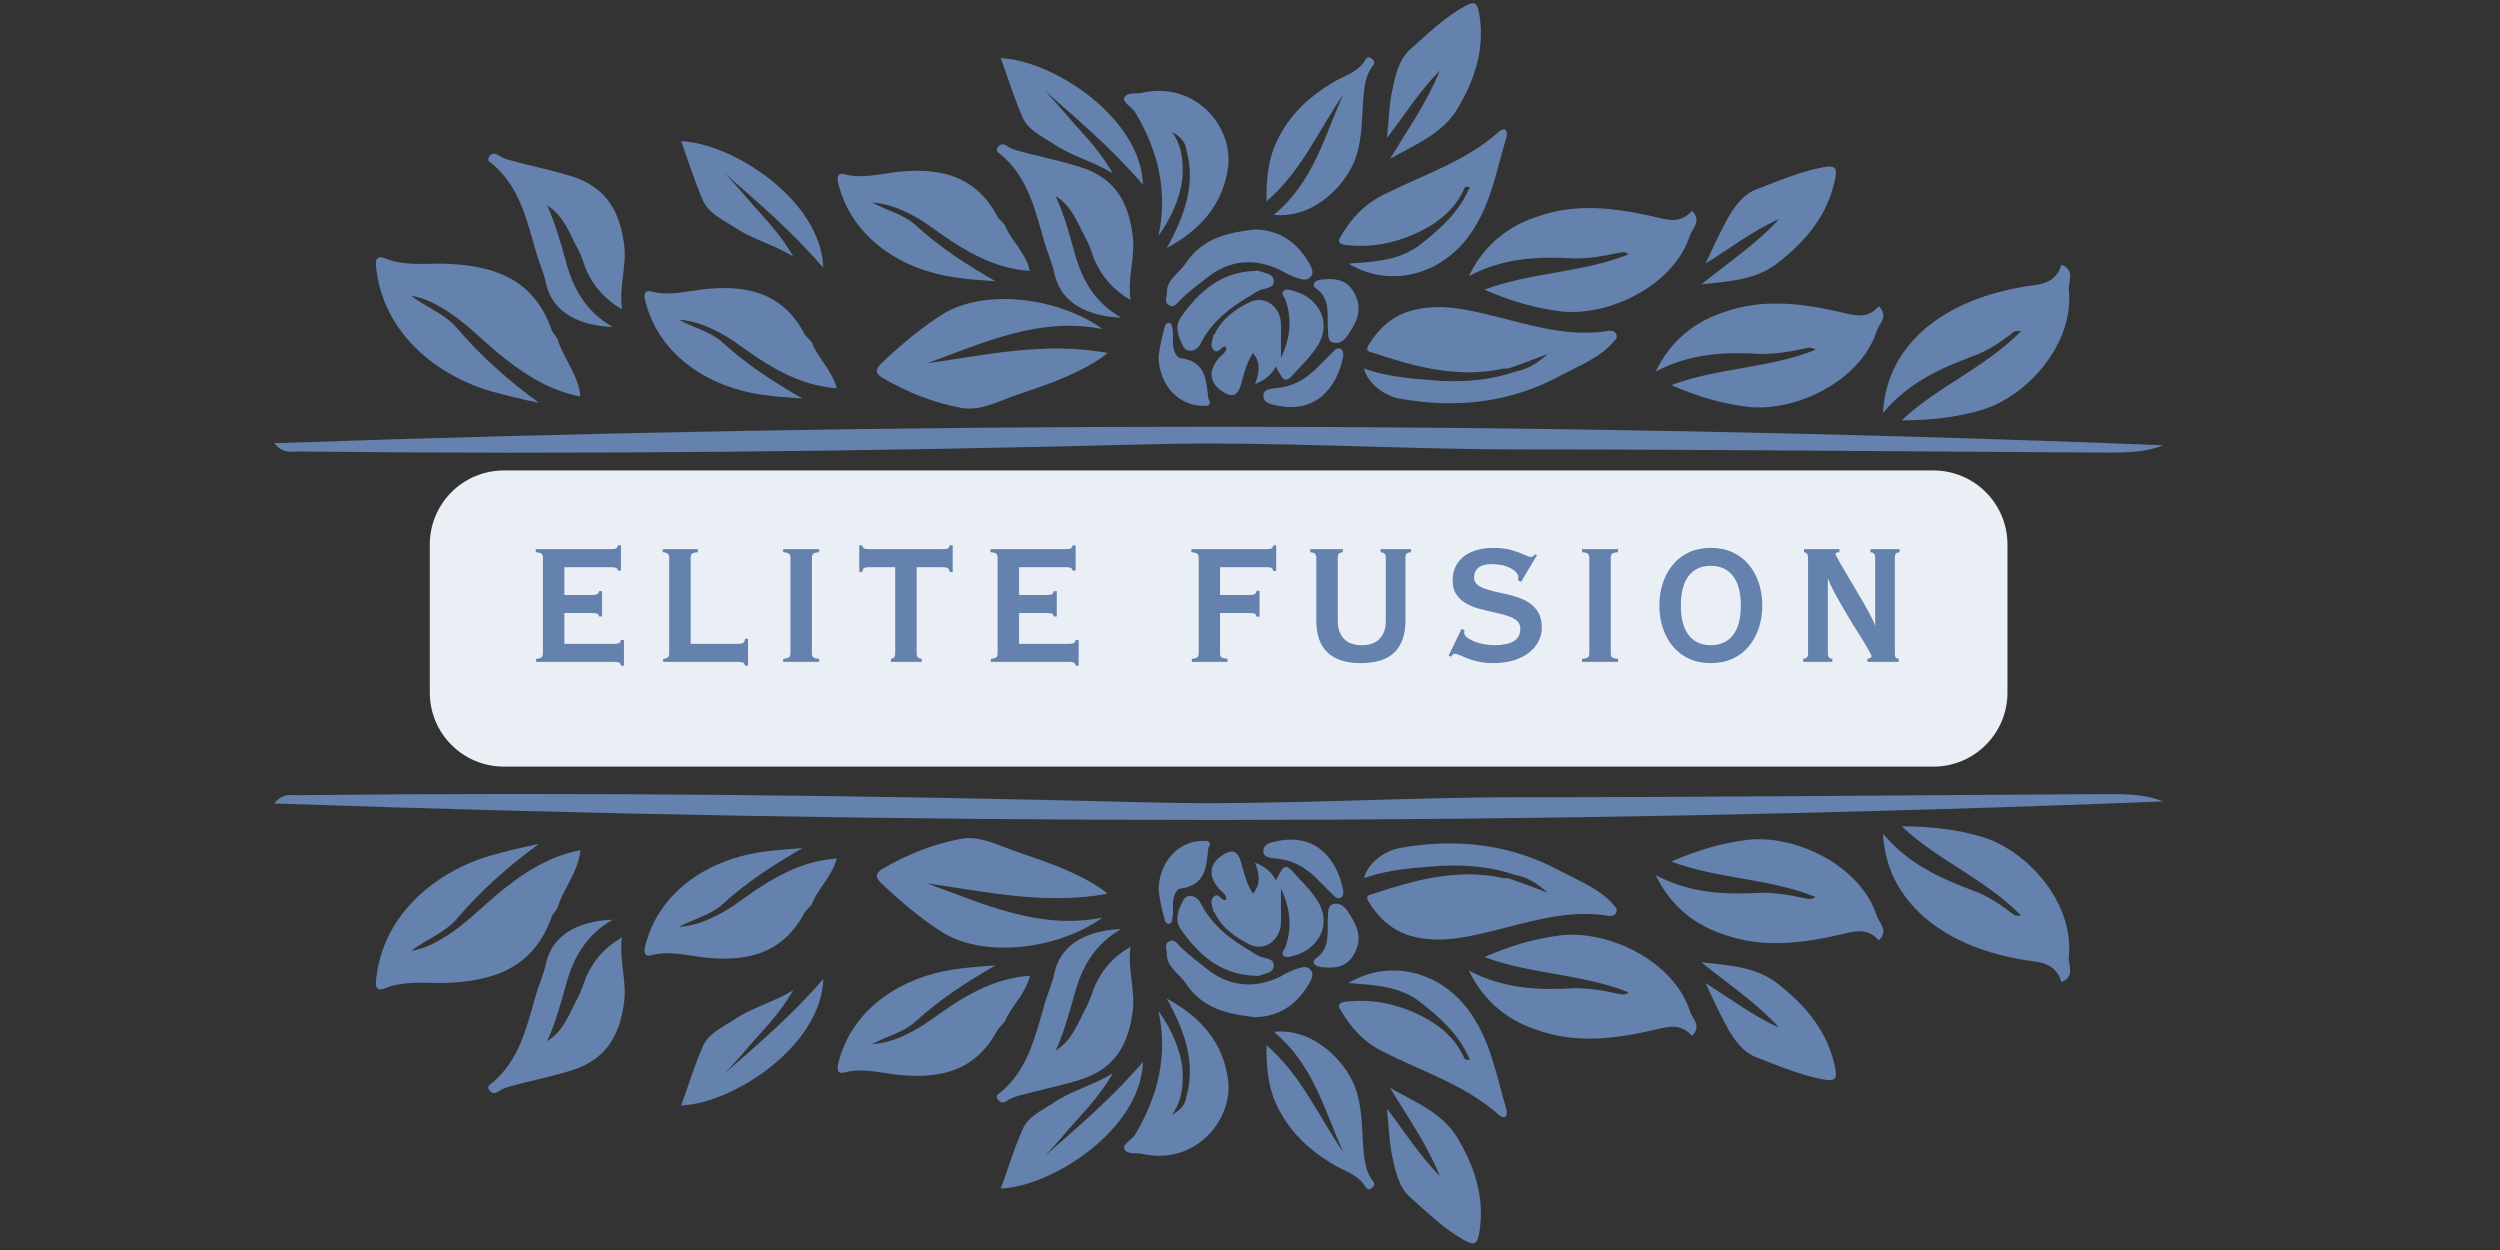 <svg xmlns="http://www.w3.org/2000/svg" xmlns:xlink="http://www.w3.org/1999/xlink" width="500" zoomAndPan="magnify" viewBox="0 0 375 187.5" height="250" preserveAspectRatio="xMidYMid meet" version="1.0"><rect x="0" y="0" width="375" height="187.5" fill="#333333" stroke="none"/><defs><g/><clipPath id="4894cd4562"><path d="M 41.141 119 L 324.477 119 L 324.477 123 L 41.141 123 Z M 41.141 119 " clip-rule="nonzero"/></clipPath><clipPath id="dd4e8fe6b2"><path d="M 41.141 64 L 324.477 64 L 324.477 68 L 41.141 68 Z M 41.141 64 " clip-rule="nonzero"/></clipPath></defs><path fill="#6482ad" d="M 234.184 140.293 C 230.289 140.758 226.555 141.848 222.66 143.562 C 229.824 146.207 237.297 146.051 244.301 148.855 C 243.523 149.477 242.898 149.012 242.434 149.012 C 240.41 148.543 238.23 148.23 236.207 148.23 C 230.914 148.543 225.621 148.387 220.328 145.586 C 222.66 150.41 226.398 153.215 230.914 154.613 C 236.363 156.484 241.965 155.859 247.57 154.613 C 249.75 154.148 251.93 153.215 253.797 155.395 C 255.355 153.836 253.797 152.746 253.484 151.656 C 250.996 144.027 241.188 139.516 234.184 140.293 Z M 234.184 140.293 " fill-opacity="1" fill-rule="nonzero"/><path fill="#6482ad" d="M 262.203 125.969 C 258.312 126.438 254.574 127.527 250.684 129.238 C 257.844 131.887 265.316 131.73 272.324 134.531 C 271.543 135.156 270.922 134.688 270.453 134.688 C 268.43 134.219 266.25 133.91 264.227 133.91 C 258.934 134.219 253.641 134.066 248.348 131.262 C 250.684 136.09 254.422 138.891 258.934 140.293 C 264.383 142.16 269.988 141.539 275.594 140.293 C 277.773 139.824 279.953 138.891 281.82 141.07 C 283.375 139.516 281.82 138.426 281.508 137.336 C 279.016 129.707 269.211 125.191 262.203 125.969 Z M 262.203 125.969 " fill-opacity="1" fill-rule="nonzero"/><path fill="#6482ad" d="M 297.23 125.504 C 293.496 124.414 289.602 123.945 285.246 123.945 C 290.691 129.082 297.855 131.887 303.148 137.336 C 302.059 137.488 301.902 137.023 301.434 136.711 C 299.723 135.465 297.855 134.219 295.984 133.598 C 291.004 131.73 286.18 129.551 282.441 125.035 C 282.754 130.484 285.09 134.375 288.512 137.488 C 292.871 141.227 298.164 143.094 303.77 144.027 C 305.949 144.34 308.285 144.34 309.219 147.297 C 311.242 146.52 310.309 144.809 310.309 143.719 C 311.242 135.465 304.082 127.527 297.23 125.504 Z M 297.23 125.504 " fill-opacity="1" fill-rule="nonzero"/><path fill="#6482ad" d="M 166.152 134.066 C 165.527 133.598 165.215 133.285 164.906 133.133 C 160.859 130.484 156.344 129.082 151.828 127.527 C 149.336 126.594 146.848 125.348 144.199 125.812 C 139.996 126.594 136.105 128.148 132.367 130.328 C 131.125 131.105 131.434 131.73 132.211 132.508 C 135.172 135.309 138.129 137.801 141.555 139.98 C 148.246 143.871 159.145 142.16 165.371 137.645 C 155.875 139.516 147.625 135.621 139.062 132.508 C 147.938 133.754 156.656 135.777 166.152 134.066 Z M 166.152 134.066 " fill-opacity="1" fill-rule="nonzero"/><path fill="#6482ad" d="M 154.477 146.363 C 149.961 146.676 146.223 148.543 142.645 150.879 C 140.309 152.434 138.285 154.148 135.793 155.238 C 134.238 156.016 132.523 156.484 130.812 156.637 C 132.992 155.395 135.48 154.926 137.352 153.215 C 140.93 149.945 144.977 147.297 149.336 144.809 C 147.156 144.961 144.977 145.117 142.953 145.43 C 135.637 146.52 127.699 151.035 125.676 159.75 C 125.52 160.688 125.832 161.152 126.766 160.84 C 129.254 160.219 131.746 160.84 134.082 161.152 C 140.465 161.93 146.223 160.996 149.648 154.457 C 149.961 153.992 150.426 153.68 150.738 153.215 C 151.672 150.879 153.852 149.164 154.477 146.363 Z M 154.477 146.363 " fill-opacity="1" fill-rule="nonzero"/><path fill="#6482ad" d="M 125.52 128.773 C 121.004 129.082 117.27 130.953 113.688 133.285 C 111.352 134.844 109.328 136.555 106.836 137.645 C 105.281 138.426 103.566 138.891 101.855 139.047 C 104.035 137.801 106.527 137.336 108.395 135.621 C 111.977 132.352 116.023 129.707 120.383 127.215 C 118.203 127.371 116.023 127.527 114 127.84 C 106.684 128.926 98.742 133.441 96.719 142.16 C 96.562 143.094 96.875 143.562 97.809 143.25 C 100.301 142.629 102.789 143.25 105.125 143.562 C 111.508 144.34 117.27 143.406 120.691 136.867 C 121.004 136.398 121.473 136.09 121.781 135.621 C 122.562 133.441 124.742 131.574 125.52 128.773 Z M 125.52 128.773 " fill-opacity="1" fill-rule="nonzero"/><path fill="#6482ad" d="M 87.066 127.527 C 82.086 128.461 78.035 131.262 74.301 134.375 C 71.965 136.398 69.785 138.578 67.141 140.293 C 65.426 141.383 63.715 142.316 61.691 142.629 C 63.871 140.914 66.672 139.98 68.539 137.801 C 72.121 133.598 76.324 129.863 80.84 126.594 C 78.348 127.059 76.012 127.684 73.68 128.305 C 65.582 130.641 57.332 137.023 56.398 147.141 C 56.242 148.23 56.711 148.699 57.801 148.23 C 60.445 147.141 63.402 147.453 66.207 147.453 C 73.68 147.297 79.906 145.43 82.707 137.645 C 82.863 137.023 83.484 136.555 83.641 136.09 C 84.574 133.133 86.754 130.797 87.066 127.527 Z M 87.066 127.527 " fill-opacity="1" fill-rule="nonzero"/><g clip-path="url(#4894cd4562)"><path fill="#6482ad" d="M 314.668 119.121 C 285.867 119.277 256.91 119.586 228.109 119.586 C 209.586 119.586 191.215 120.832 172.688 120.367 C 130.035 119.277 87.223 118.809 44.566 119.277 C 43.477 119.277 42.387 118.965 41.141 120.52 C 135.793 123.789 230.133 123.945 324.477 120.211 C 321.363 118.965 318.094 119.121 314.668 119.121 Z M 314.668 119.121 " fill-opacity="1" fill-rule="nonzero"/></g><path fill="#6482ad" d="M 221.105 152.746 C 216.902 145.898 208.805 143.562 202.27 147.453 C 206.316 147.766 210.051 147.922 213.164 150.41 C 216.125 152.746 218.926 155.238 220.48 158.973 C 220.172 158.973 220.016 158.973 219.859 158.973 C 219.703 158.816 219.547 158.664 219.547 158.508 C 218.148 155.547 215.812 153.68 213.008 152.281 C 209.43 150.566 205.848 149.789 201.801 150.254 C 200.867 150.41 200.555 150.723 201.18 151.656 C 202.734 154.305 204.758 156.484 207.715 157.883 C 213.633 160.84 220.016 162.867 224.996 167.379 C 225.309 167.535 225.621 167.691 225.773 167.535 C 226.086 167.223 226.086 166.758 225.93 166.289 C 224.531 161.621 223.75 156.949 221.105 152.746 Z M 221.105 152.746 " fill-opacity="1" fill-rule="nonzero"/><path fill="#6482ad" d="M 150.895 165.199 C 151.359 164.891 151.984 164.578 152.605 164.422 C 155.875 163.488 159.301 162.867 162.57 161.777 C 167.395 160.062 169.266 156.484 169.887 151.812 C 170.355 148.543 169.109 145.586 169.574 142.004 C 166.93 143.562 165.371 145.43 164.281 147.766 C 163.816 148.855 163.504 150.102 162.883 151.191 C 161.637 153.523 160.859 156.016 158.367 157.574 C 159.613 154.77 160.391 151.969 161.168 149.164 C 162.258 145.117 164.125 141.691 168.176 139.359 C 163.66 139.516 159.301 141.227 158.211 145.742 C 157.898 147.453 157.121 149.012 156.656 150.723 C 155.254 155.547 154.164 160.531 149.961 163.957 C 149.648 164.109 149.336 164.422 149.648 164.891 C 149.961 165.355 150.426 165.512 150.895 165.199 Z M 150.895 165.199 " fill-opacity="1" fill-rule="nonzero"/><path fill="#6482ad" d="M 74.613 163.801 C 75.078 163.488 75.703 163.176 76.324 163.02 C 79.594 162.086 83.02 161.465 86.289 160.375 C 91.113 158.664 92.98 155.082 93.605 150.41 C 94.07 147.141 92.828 144.184 93.293 140.602 C 90.648 142.16 89.09 144.027 88 146.363 C 87.535 147.453 87.223 148.699 86.598 149.789 C 85.355 152.125 84.574 154.613 82.086 156.172 C 83.328 153.367 84.109 150.566 84.887 147.766 C 85.977 143.719 87.844 140.293 91.891 137.957 C 87.379 138.113 83.02 139.824 81.93 144.34 C 81.617 146.051 80.84 147.609 80.371 149.32 C 78.973 154.148 77.883 159.129 73.68 162.555 C 73.367 162.711 73.055 163.02 73.367 163.488 C 73.68 163.957 74.145 164.109 74.613 163.801 Z M 74.613 163.801 " fill-opacity="1" fill-rule="nonzero"/><path fill="#6482ad" d="M 204.449 171.582 C 204.293 168.938 204.293 166.445 203.512 163.801 C 202.27 159.598 197.285 154.148 191.059 154.77 C 196.977 159.598 198.688 166.602 201.488 172.828 C 197.754 167.379 195.105 161.152 189.969 156.793 C 189.969 159.906 190.125 162.867 191.527 165.824 C 193.395 169.715 196.195 172.363 199.777 174.543 C 201.488 175.633 203.668 176.098 204.758 177.965 C 205.07 178.434 205.383 178.59 205.848 178.121 C 206.316 177.809 206.16 177.344 205.848 177.031 C 204.758 175.633 204.602 173.605 204.449 171.582 Z M 204.449 171.582 " fill-opacity="1" fill-rule="nonzero"/><path fill="#6482ad" d="M 208.496 163.176 C 211.141 167.535 214.098 171.738 215.969 176.41 C 213.008 173.453 210.676 169.715 208.027 166.289 C 208.34 168.781 208.34 171.117 208.805 173.297 C 209.273 175.477 209.742 177.965 211.453 179.523 C 214.098 181.859 216.59 184.348 219.703 186.062 C 221.105 186.84 221.57 186.684 221.883 184.973 C 222.816 179.523 221.105 174.695 218.305 170.184 C 215.969 166.758 212.074 165.199 208.496 163.176 Z M 208.496 163.176 " fill-opacity="1" fill-rule="nonzero"/><path fill="#6482ad" d="M 255.199 144.34 C 259.246 147.609 263.449 150.41 266.875 154.148 C 262.98 152.434 259.559 149.789 255.82 147.453 C 256.91 149.789 257.844 151.812 258.934 153.836 C 260.023 155.859 261.426 157.883 263.605 158.66 C 266.875 159.906 270.145 161.309 273.57 161.93 C 275.281 162.242 275.594 161.777 275.281 160.219 C 274.191 154.77 270.922 150.879 266.719 147.609 C 263.449 144.961 259.246 144.809 255.199 144.34 Z M 255.199 144.34 " fill-opacity="1" fill-rule="nonzero"/><path fill="#6482ad" d="M 156.656 173.453 C 158.523 171.582 160.078 169.559 161.949 167.535 C 163.66 165.668 165.371 163.645 166.93 160.996 C 163.816 162.867 160.547 163.645 157.898 165.512 C 156.188 166.602 154.164 167.535 153.387 169.402 C 152.141 172.207 151.207 175.32 150.117 178.277 C 157.898 177.965 171.133 169.402 171.445 159.285 C 166.773 164.734 161.637 169.094 156.656 173.453 Z M 156.656 173.453 " fill-opacity="1" fill-rule="nonzero"/><path fill="#6482ad" d="M 108.707 160.996 C 110.574 159.129 112.129 157.105 114 155.082 C 115.711 153.215 117.422 151.191 118.98 148.543 C 115.867 150.41 112.598 151.191 109.949 153.059 C 108.238 154.148 106.215 155.082 105.438 156.949 C 104.191 159.75 103.258 162.867 102.168 165.824 C 109.949 165.512 123.184 156.949 123.496 146.832 C 118.824 152.281 113.688 156.637 108.707 160.996 Z M 108.707 160.996 " fill-opacity="1" fill-rule="nonzero"/><path fill="#6482ad" d="M 196.508 147.297 C 196.82 146.676 197.129 145.898 196.508 145.43 C 196.039 144.809 195.262 145.117 194.641 145.273 C 193.707 145.586 192.773 146.051 191.992 146.52 C 188.414 148.23 184.832 148.074 181.562 145.742 C 180.008 144.496 178.449 143.406 177.047 142.004 C 176.582 141.539 176.113 140.758 175.336 141.227 C 174.559 141.691 175.023 142.316 175.023 143.094 C 175.023 145.117 176.891 146.051 177.828 147.453 C 180.473 151.5 184.52 152.125 188.258 152.59 C 192.461 152.434 194.797 150.254 196.508 147.297 Z M 196.508 147.297 " fill-opacity="1" fill-rule="nonzero"/><path fill="#6482ad" d="M 186.078 129.082 C 185.609 127.684 184.832 127.371 183.586 128.148 C 181.406 129.395 181.098 131.418 182.965 133.441 C 183.43 133.91 184.055 134.219 183.898 135 C 183.121 135.156 182.809 133.754 182.031 134.531 C 181.406 135.156 181.875 135.934 182.031 136.711 C 182.031 136.711 182.031 136.867 182.184 136.867 C 183.273 139.203 185.301 140.602 187.48 141.691 C 189.812 142.781 192.148 140.914 192.148 138.27 C 192.148 137.336 192.148 136.398 192.148 135.465 C 192.148 134.688 192.148 134.066 192.148 133.285 C 193.551 136.246 193.863 139.203 192.773 142.16 C 192.617 142.473 192.148 142.938 192.461 143.25 C 192.773 143.719 193.395 143.562 193.863 143.406 C 197.285 142.629 199.934 139.203 197.754 135.309 C 196.977 134.066 196.039 132.977 194.949 131.887 C 192.773 129.395 192.773 129.395 191.371 132.043 C 190.746 130.797 189.812 130.016 188.258 129.395 C 188.879 131.105 189.191 132.508 187.945 134.066 C 186.855 132.352 186.543 130.641 186.078 129.082 Z M 186.078 129.082 " fill-opacity="1" fill-rule="nonzero"/><path fill="#6482ad" d="M 177.516 135 C 176.738 136.398 176.113 138.113 177.203 139.516 C 179.852 143.25 183.121 146.207 188.258 146.363 C 188.723 146.52 189.191 146.207 189.812 146.051 C 190.438 145.898 191.059 145.586 191.059 144.809 C 191.059 144.027 190.438 143.871 189.812 143.719 C 189.035 143.562 188.414 143.25 187.789 142.781 C 184.52 140.914 181.719 138.734 180.008 135.309 C 179.383 134.219 177.98 134.066 177.516 135 Z M 177.516 135 " fill-opacity="1" fill-rule="nonzero"/><path fill="#6482ad" d="M 180.785 126.125 C 177.047 125.969 173.934 128.926 173.777 133.441 C 173.934 134.688 174.246 136.398 174.715 137.957 C 174.715 138.27 175.023 138.578 175.336 138.578 C 175.648 138.578 175.801 138.27 175.801 137.957 C 175.957 137.488 175.957 136.867 175.957 136.246 C 175.801 135 176.27 133.441 177.047 133.285 C 180.941 132.82 180.941 129.863 181.25 127.215 C 181.25 127.059 181.406 127.059 181.406 126.902 C 181.562 126.438 181.406 126.125 180.785 126.125 Z M 180.785 126.125 " fill-opacity="1" fill-rule="nonzero"/><path fill="#6482ad" d="M 191.059 126.281 C 190.281 126.438 189.504 126.75 189.504 127.684 C 189.504 128.617 190.438 128.617 191.215 128.773 C 194.016 128.926 196.195 130.328 198.066 132.352 C 198.688 132.977 199.309 133.598 200.09 134.375 C 200.398 134.688 200.711 134.844 201.023 134.688 C 201.488 134.531 201.488 134.066 201.488 133.598 C 200.555 128.773 197.285 124.723 191.059 126.281 Z M 191.059 126.281 " fill-opacity="1" fill-rule="nonzero"/><path fill="#6482ad" d="M 197.441 143.719 C 196.82 144.027 196.977 144.809 197.754 144.961 C 198.219 145.117 198.844 145.117 198.844 145.117 C 201.18 145.273 202.422 144.496 203.203 142.938 C 204.449 140.602 203.512 138.734 202.27 136.867 C 201.801 136.09 201.023 135.309 199.934 135.621 C 199 135.934 199.309 137.023 199.156 137.957 C 199.156 138.27 199.156 138.734 199.156 139.047 C 199.156 140.758 199.156 142.473 197.441 143.719 Z M 197.441 143.719 " fill-opacity="1" fill-rule="nonzero"/><path fill="#6482ad" d="M 224.84 131.574 C 218.305 130.328 212.074 132.043 206.004 134.066 C 205.539 134.219 204.758 134.219 205.227 135.156 C 206.625 137.488 208.496 139.359 211.297 140.293 C 215.344 141.539 219.238 140.758 223.129 139.824 C 229.043 138.426 234.805 136.398 241.031 137.336 C 241.656 137.488 242.277 137.336 242.434 136.867 C 242.746 136.246 242.121 135.934 241.809 135.465 C 239.785 133.285 236.984 132.195 234.336 130.797 C 226.711 126.594 218.457 125.66 209.895 127.215 C 207.406 127.684 205.07 129.707 204.602 131.73 C 208.496 130.328 212.387 130.172 216.277 129.863 C 220.016 129.707 223.75 130.016 227.332 131.262 C 229.199 131.574 230.758 132.664 232.156 133.91 C 230.133 133.133 228.109 132.352 226.242 131.73 C 225.773 131.73 225.309 131.73 224.84 131.574 Z M 224.84 131.574 " fill-opacity="1" fill-rule="nonzero"/><path fill="#6482ad" d="M 175.023 149.789 C 177.672 154.613 179.383 159.285 177.98 164.422 C 177.828 165.824 176.891 166.602 175.801 167.223 C 177.359 165.043 177.516 162.711 177.359 160.219 C 176.891 156.484 175.023 153.367 173.777 151.656 C 175.18 158.195 173.777 164.266 170.355 170.027 C 169.887 170.961 168.332 171.582 168.641 172.363 C 169.109 173.297 170.664 172.828 171.598 173.141 C 179.383 174.695 184.988 168.004 184.211 161.93 C 183.43 156.328 180.16 152.59 175.023 149.789 Z M 175.023 149.789 " fill-opacity="1" fill-rule="nonzero"/><path fill="#6482ad" d="M 234.184 46.711 C 230.289 46.242 226.555 45.152 222.66 43.441 C 229.824 40.793 237.297 40.949 244.301 38.148 C 243.523 37.523 242.898 37.992 242.434 37.992 C 240.41 38.457 238.23 38.77 236.207 38.77 C 230.914 38.457 225.621 38.613 220.328 41.418 C 222.66 36.59 226.398 33.789 230.914 32.387 C 236.363 30.52 241.965 31.141 247.57 32.387 C 249.75 32.855 251.93 33.789 253.797 31.609 C 255.355 33.164 253.797 34.254 253.484 35.344 C 250.996 42.973 241.188 47.488 234.184 46.711 Z M 234.184 46.711 " fill-opacity="1" fill-rule="nonzero"/><path fill="#6482ad" d="M 262.203 61.031 C 258.312 60.566 254.574 59.477 250.684 57.762 C 257.844 55.117 265.316 55.273 272.324 52.469 C 271.543 51.848 270.922 52.312 270.453 52.312 C 268.43 52.781 266.25 53.094 264.227 53.094 C 258.934 52.781 253.641 52.938 248.348 55.738 C 250.684 50.914 254.422 48.109 258.934 46.711 C 264.383 44.84 269.988 45.465 275.594 46.711 C 277.773 47.176 279.953 48.109 281.82 45.93 C 283.375 47.488 281.82 48.578 281.508 49.668 C 279.016 57.297 269.211 61.809 262.203 61.031 Z M 262.203 61.031 " fill-opacity="1" fill-rule="nonzero"/><path fill="#6482ad" d="M 297.23 61.5 C 293.496 62.59 289.602 63.055 285.246 63.055 C 290.691 57.918 297.855 55.117 303.148 49.668 C 302.059 49.512 301.902 49.977 301.434 50.289 C 299.723 51.535 297.855 52.781 295.984 53.402 C 291.004 55.27 286.18 57.449 282.441 61.965 C 282.754 56.516 285.09 52.625 288.512 49.512 C 292.871 45.773 298.164 43.906 303.77 42.973 C 305.949 42.66 308.285 42.66 309.219 39.703 C 311.242 40.48 310.309 42.195 310.309 43.285 C 311.242 51.535 304.082 59.477 297.23 61.5 Z M 297.23 61.5 " fill-opacity="1" fill-rule="nonzero"/><path fill="#6482ad" d="M 166.152 52.938 C 165.527 53.402 165.215 53.715 164.906 53.871 C 160.859 56.516 156.344 57.918 151.828 59.477 C 149.336 60.41 146.848 61.652 144.199 61.188 C 139.996 60.41 136.105 58.852 132.367 56.672 C 131.125 55.895 131.434 55.27 132.211 54.492 C 135.172 51.691 138.129 49.199 141.555 47.02 C 148.246 43.129 159.145 44.84 165.371 49.355 C 155.875 47.488 147.625 51.379 139.062 54.492 C 147.938 53.246 156.656 51.223 166.152 52.938 Z M 166.152 52.938 " fill-opacity="1" fill-rule="nonzero"/><path fill="#6482ad" d="M 154.477 40.637 C 149.961 40.328 146.223 38.457 142.645 36.125 C 140.309 34.566 138.285 32.855 135.793 31.766 C 134.238 30.984 132.523 30.52 130.812 30.363 C 132.992 31.609 135.48 32.074 137.352 33.789 C 140.93 37.059 144.977 39.703 149.336 42.195 C 147.156 42.039 144.977 41.883 142.953 41.57 C 135.637 40.48 127.699 35.969 125.676 27.25 C 125.52 26.316 125.832 25.848 126.766 26.16 C 129.254 26.781 131.746 26.16 134.082 25.848 C 140.465 25.07 146.223 26.004 149.648 32.543 C 149.961 33.008 150.426 33.32 150.738 33.789 C 151.672 36.125 153.852 37.836 154.477 40.637 Z M 154.477 40.637 " fill-opacity="1" fill-rule="nonzero"/><path fill="#6482ad" d="M 125.52 58.23 C 121.004 57.918 117.27 56.051 113.688 53.715 C 111.352 52.156 109.328 50.445 106.836 49.355 C 105.281 48.578 103.566 48.109 101.855 47.953 C 104.035 49.199 106.527 49.668 108.395 51.379 C 111.977 54.648 116.023 57.297 120.383 59.785 C 118.203 59.629 116.023 59.477 114 59.164 C 106.684 58.074 98.742 53.559 96.719 44.84 C 96.562 43.906 96.875 43.441 97.809 43.75 C 100.301 44.375 102.789 43.75 105.125 43.441 C 111.508 42.66 117.27 43.594 120.691 50.133 C 121.004 50.602 121.473 50.914 121.781 51.379 C 122.562 53.559 124.742 55.426 125.52 58.23 Z M 125.52 58.23 " fill-opacity="1" fill-rule="nonzero"/><path fill="#6482ad" d="M 87.066 59.477 C 82.086 58.539 78.035 55.738 74.301 52.625 C 71.965 50.602 69.785 48.422 67.141 46.711 C 65.426 45.621 63.715 44.684 61.691 44.375 C 63.871 46.086 66.672 47.02 68.539 49.199 C 72.121 53.402 76.324 57.141 80.84 60.41 C 78.348 59.941 76.012 59.32 73.68 58.695 C 65.582 56.359 57.332 49.977 56.398 39.859 C 56.242 38.77 56.711 38.301 57.801 38.77 C 60.445 39.859 63.402 39.547 66.207 39.547 C 73.68 39.703 79.906 41.57 82.707 49.355 C 82.863 49.977 83.484 50.445 83.641 50.914 C 84.574 53.871 86.754 56.207 87.066 59.477 Z M 87.066 59.477 " fill-opacity="1" fill-rule="nonzero"/><g clip-path="url(#dd4e8fe6b2)"><path fill="#6482ad" d="M 314.668 67.883 C 285.867 67.727 256.91 67.414 228.109 67.414 C 209.586 67.414 191.215 66.168 172.688 66.637 C 130.035 67.727 87.223 68.191 44.566 67.727 C 43.477 67.727 42.387 68.035 41.141 66.48 C 135.793 63.211 230.133 63.055 324.477 66.793 C 321.363 68.035 318.094 67.883 314.668 67.883 Z M 314.668 67.883 " fill-opacity="1" fill-rule="nonzero"/></g><path fill="#6482ad" d="M 221.105 34.254 C 216.902 41.105 208.805 43.441 202.27 39.547 C 206.316 39.238 210.051 39.082 213.164 36.59 C 216.125 34.254 218.926 31.766 220.48 28.027 C 220.172 28.027 220.016 28.027 219.859 28.027 C 219.703 28.184 219.547 28.34 219.547 28.496 C 218.148 31.453 215.812 33.32 213.008 34.723 C 209.43 36.434 205.848 37.211 201.801 36.746 C 200.867 36.59 200.555 36.277 201.18 35.344 C 202.734 32.699 204.758 30.52 207.715 29.117 C 213.633 26.16 220.016 24.137 224.996 19.621 C 225.309 19.465 225.621 19.309 225.773 19.465 C 226.086 19.777 226.086 20.242 225.93 20.711 C 224.531 25.383 223.75 30.051 221.105 34.254 Z M 221.105 34.254 " fill-opacity="1" fill-rule="nonzero"/><path fill="#6482ad" d="M 150.895 21.801 C 151.359 22.113 151.984 22.422 152.605 22.578 C 155.875 23.512 159.301 24.137 162.57 25.227 C 167.395 26.938 169.266 30.52 169.887 35.188 C 170.355 38.457 169.109 41.418 169.574 44.996 C 166.93 43.441 165.371 41.57 164.281 39.238 C 163.816 38.148 163.504 36.902 162.883 35.812 C 161.637 33.477 160.859 30.984 158.367 29.43 C 159.613 32.23 160.391 35.035 161.168 37.836 C 162.258 41.883 164.125 45.309 168.176 47.645 C 163.66 47.488 159.301 45.773 158.211 41.262 C 157.898 39.547 157.121 37.992 156.656 36.277 C 155.254 31.453 154.164 26.473 149.961 23.047 C 149.648 22.891 149.336 22.578 149.648 22.113 C 149.961 21.645 150.426 21.488 150.895 21.801 Z M 150.895 21.801 " fill-opacity="1" fill-rule="nonzero"/><path fill="#6482ad" d="M 74.613 23.203 C 75.078 23.512 75.703 23.824 76.324 23.98 C 79.594 24.914 83.02 25.535 86.289 26.625 C 91.113 28.34 92.98 31.918 93.605 36.59 C 94.07 39.859 92.828 42.816 93.293 46.398 C 90.648 44.84 89.09 42.973 88 40.637 C 87.535 39.547 87.223 38.301 86.598 37.211 C 85.355 34.879 84.574 32.387 82.086 30.828 C 83.328 33.633 84.109 36.434 84.887 39.238 C 85.977 43.285 87.844 46.711 91.891 49.043 C 87.379 48.891 83.02 47.176 81.93 42.66 C 81.617 40.949 80.84 39.391 80.371 37.68 C 78.973 32.855 77.883 27.871 73.68 24.449 C 73.367 24.293 73.055 23.98 73.367 23.512 C 73.68 23.047 74.145 22.891 74.613 23.203 Z M 74.613 23.203 " fill-opacity="1" fill-rule="nonzero"/><path fill="#6482ad" d="M 204.449 15.418 C 204.293 18.066 204.293 20.555 203.512 23.203 C 202.27 27.406 197.285 32.855 191.059 32.23 C 196.977 27.406 198.688 20.398 201.488 14.172 C 197.754 19.621 195.105 25.848 189.969 30.207 C 189.969 27.094 190.125 24.137 191.527 21.18 C 193.395 17.285 196.195 14.641 199.777 12.461 C 201.488 11.371 203.668 10.902 204.758 9.035 C 205.07 8.566 205.383 8.414 205.848 8.879 C 206.316 9.191 206.16 9.656 205.848 9.969 C 204.758 11.371 204.602 13.395 204.449 15.418 Z M 204.449 15.418 " fill-opacity="1" fill-rule="nonzero"/><path fill="#6482ad" d="M 208.496 23.824 C 211.141 19.465 214.098 15.262 215.969 10.594 C 213.008 13.551 210.676 17.285 208.027 20.711 C 208.34 18.219 208.34 15.887 208.805 13.707 C 209.273 11.527 209.742 9.035 211.453 7.477 C 214.098 5.145 216.59 2.652 219.703 0.941 C 221.105 0.16 221.57 0.316 221.883 2.031 C 222.816 7.477 221.105 12.305 218.305 16.82 C 215.969 20.242 212.074 21.801 208.496 23.824 Z M 208.496 23.824 " fill-opacity="1" fill-rule="nonzero"/><path fill="#6482ad" d="M 255.199 42.66 C 259.246 39.391 263.449 36.59 266.875 32.855 C 262.98 34.566 259.559 37.211 255.82 39.547 C 256.91 37.211 257.844 35.188 258.934 33.164 C 260.023 31.141 261.426 29.117 263.605 28.34 C 266.875 27.094 270.145 25.691 273.57 25.07 C 275.281 24.758 275.594 25.227 275.281 26.781 C 274.191 32.23 270.922 36.125 266.719 39.391 C 263.449 42.039 259.246 42.195 255.199 42.66 Z M 255.199 42.66 " fill-opacity="1" fill-rule="nonzero"/><path fill="#6482ad" d="M 156.656 13.551 C 158.523 15.418 160.078 17.441 161.949 19.465 C 163.66 21.332 165.371 23.359 166.93 26.004 C 163.816 24.137 160.547 23.359 157.898 21.488 C 156.188 20.398 154.164 19.465 153.387 17.598 C 152.141 14.797 151.207 11.684 150.117 8.723 C 157.898 9.035 171.133 17.598 171.445 27.715 C 166.773 22.27 161.637 17.91 156.656 13.551 Z M 156.656 13.551 " fill-opacity="1" fill-rule="nonzero"/><path fill="#6482ad" d="M 108.707 26.004 C 110.574 27.871 112.129 29.895 114 31.918 C 115.711 33.789 117.422 35.812 118.98 38.457 C 115.867 36.59 112.598 35.812 109.949 33.945 C 108.238 32.855 106.215 31.918 105.438 30.051 C 104.191 27.25 103.258 24.137 102.168 21.18 C 109.949 21.488 123.184 30.051 123.496 40.172 C 118.824 34.723 113.688 30.363 108.707 26.004 Z M 108.707 26.004 " fill-opacity="1" fill-rule="nonzero"/><path fill="#6482ad" d="M 196.508 39.703 C 196.82 40.328 197.129 41.105 196.508 41.57 C 196.039 42.195 195.262 41.883 194.641 41.727 C 193.707 41.418 192.773 40.949 191.992 40.48 C 188.414 38.77 184.832 38.926 181.562 41.262 C 180.008 42.508 178.449 43.594 177.047 44.996 C 176.582 45.465 176.113 46.242 175.336 45.773 C 174.559 45.309 175.023 44.684 175.023 43.906 C 175.023 41.883 176.891 40.949 177.828 39.547 C 180.473 35.5 184.52 34.879 188.258 34.41 C 192.461 34.566 194.797 36.746 196.508 39.703 Z M 196.508 39.703 " fill-opacity="1" fill-rule="nonzero"/><path fill="#6482ad" d="M 186.078 57.918 C 185.609 59.32 184.832 59.629 183.586 58.852 C 181.406 57.605 181.098 55.582 182.965 53.559 C 183.43 53.094 184.055 52.781 183.898 52.004 C 183.121 51.848 182.809 53.246 182.031 52.469 C 181.406 51.848 181.875 51.066 182.031 50.289 C 182.031 50.289 182.031 50.133 182.184 50.133 C 183.273 47.801 185.301 46.398 187.48 45.309 C 189.812 44.219 192.148 46.086 192.148 48.734 C 192.148 49.668 192.148 50.602 192.148 51.535 C 192.148 52.312 192.148 52.938 192.148 53.715 C 193.551 50.758 193.863 47.801 192.773 44.84 C 192.617 44.531 192.148 44.062 192.461 43.75 C 192.773 43.285 193.395 43.441 193.863 43.594 C 197.285 44.375 199.934 47.801 197.754 51.691 C 196.977 52.938 196.039 54.027 194.949 55.117 C 192.773 57.605 192.773 57.605 191.371 54.961 C 190.746 56.207 189.812 56.984 188.258 57.605 C 188.879 55.895 189.191 54.492 187.945 52.938 C 186.855 54.648 186.543 56.359 186.078 57.918 Z M 186.078 57.918 " fill-opacity="1" fill-rule="nonzero"/><path fill="#6482ad" d="M 177.516 52.004 C 176.738 50.602 176.113 48.891 177.203 47.488 C 179.852 43.75 183.121 40.793 188.258 40.637 C 188.723 40.48 189.191 40.793 189.812 40.949 C 190.438 41.105 191.059 41.418 191.059 42.195 C 191.059 42.973 190.438 43.129 189.812 43.285 C 189.035 43.441 188.414 43.75 187.789 44.219 C 184.52 46.086 181.719 48.266 180.008 51.691 C 179.383 52.781 177.98 52.938 177.516 52.004 Z M 177.516 52.004 " fill-opacity="1" fill-rule="nonzero"/><path fill="#6482ad" d="M 180.785 60.875 C 177.047 61.031 173.934 58.074 173.777 53.559 C 173.934 52.312 174.246 50.602 174.715 49.043 C 174.715 48.734 175.023 48.422 175.336 48.422 C 175.648 48.422 175.801 48.734 175.801 49.043 C 175.957 49.512 175.957 50.133 175.957 50.758 C 175.801 52.004 176.27 53.559 177.047 53.715 C 180.941 54.184 180.941 57.141 181.25 59.785 C 181.25 59.941 181.406 59.941 181.406 60.098 C 181.562 60.566 181.406 60.875 180.785 60.875 Z M 180.785 60.875 " fill-opacity="1" fill-rule="nonzero"/><path fill="#6482ad" d="M 191.059 60.719 C 190.281 60.566 189.504 60.254 189.504 59.32 C 189.504 58.387 190.438 58.387 191.215 58.23 C 194.016 58.074 196.195 56.672 198.066 54.648 C 198.688 54.027 199.309 53.402 200.09 52.625 C 200.398 52.312 200.711 52.156 201.023 52.312 C 201.488 52.469 201.488 52.938 201.488 53.402 C 200.555 58.23 197.285 62.277 191.059 60.719 Z M 191.059 60.719 " fill-opacity="1" fill-rule="nonzero"/><path fill="#6482ad" d="M 197.441 43.285 C 196.82 42.973 196.977 42.195 197.754 42.039 C 198.219 41.883 198.844 41.883 198.844 41.883 C 201.18 41.727 202.422 42.508 203.203 44.062 C 204.449 46.398 203.512 48.266 202.27 50.133 C 201.801 50.914 201.023 51.691 199.934 51.379 C 199 51.066 199.309 49.977 199.156 49.043 C 199.156 48.734 199.156 48.266 199.156 47.953 C 199.156 46.242 199.156 44.531 197.441 43.285 Z M 197.441 43.285 " fill-opacity="1" fill-rule="nonzero"/><path fill="#6482ad" d="M 224.84 55.426 C 218.305 56.672 212.074 54.961 206.004 52.938 C 205.539 52.781 204.758 52.781 205.227 51.848 C 206.625 49.512 208.496 47.645 211.297 46.711 C 215.344 45.465 219.238 46.242 223.129 47.176 C 229.043 48.578 234.805 50.602 241.031 49.668 C 241.656 49.512 242.277 49.668 242.434 50.133 C 242.746 50.758 242.121 51.066 241.809 51.535 C 239.785 53.715 236.984 54.805 234.336 56.207 C 226.711 60.41 218.457 61.344 209.895 59.785 C 207.406 59.32 205.07 57.297 204.602 55.273 C 208.496 56.672 212.387 56.828 216.277 57.141 C 220.016 57.297 223.75 56.984 227.332 55.738 C 229.199 55.426 230.758 54.336 232.156 53.094 C 230.133 53.871 228.109 54.648 226.242 55.273 C 225.773 55.27 225.309 55.27 224.84 55.426 Z M 224.84 55.426 " fill-opacity="1" fill-rule="nonzero"/><path fill="#6482ad" d="M 175.023 37.211 C 177.672 32.387 179.383 27.715 177.98 22.578 C 177.828 21.18 176.891 20.398 175.801 19.777 C 177.359 21.957 177.516 24.293 177.359 26.781 C 176.891 30.52 175.023 33.633 173.777 35.344 C 175.18 28.805 173.777 22.734 170.355 16.977 C 169.887 16.039 168.332 15.418 168.641 14.641 C 169.109 13.707 170.664 14.172 171.598 13.859 C 179.383 12.305 184.988 19 184.211 25.07 C 183.43 30.676 180.16 34.41 175.023 37.211 Z M 175.023 37.211 " fill-opacity="1" fill-rule="nonzero"/><path fill="#eaeff5" d="M 75.574 70.57 L 290.016 70.57 C 296.148 70.57 301.121 75.543 301.121 81.676 L 301.121 103.887 C 301.121 110.02 296.148 114.992 290.016 114.992 L 75.574 114.992 C 69.441 114.992 64.469 110.02 64.469 103.887 L 64.469 81.676 C 64.469 75.543 69.441 70.57 75.574 70.57 Z M 75.574 70.57 " fill-opacity="1" fill-rule="nonzero"/><g fill="#6482ad" fill-opacity="1"><g transform="translate(78.936, 99.279)"><g><path d="M 14.203 -13.688 L 13.75 -13.688 C 13.707 -13.926 13.586 -14.07 13.391 -14.125 C 13.203 -14.176 12.957 -14.203 12.656 -14.203 L 5.719 -14.203 L 5.719 -10.031 L 9.875 -10.031 C 10.145 -10.031 10.375 -10.055 10.562 -10.109 C 10.758 -10.16 10.879 -10.328 10.922 -10.609 L 11.375 -10.609 L 11.375 -6.812 L 10.922 -6.812 C 10.879 -7.051 10.766 -7.195 10.578 -7.25 C 10.398 -7.301 10.164 -7.328 9.875 -7.328 L 5.719 -7.328 L 5.719 -2.703 L 13.141 -2.703 C 13.422 -2.703 13.656 -2.727 13.844 -2.781 C 14.039 -2.832 14.16 -3 14.203 -3.281 L 14.656 -3.281 L 14.656 0.578 L 14.203 0.578 C 14.16 0.297 14.039 0.129 13.844 0.078 C 13.656 0.023 13.422 0 13.141 0 L 1.484 0 L 1.484 -0.453 C 1.93 -0.492 2.211 -0.578 2.328 -0.703 C 2.441 -0.836 2.5 -1.039 2.5 -1.312 L 2.5 -15.594 C 2.5 -15.863 2.441 -16.062 2.328 -16.188 C 2.211 -16.32 1.91 -16.41 1.422 -16.453 L 1.422 -16.906 L 12.703 -16.906 C 12.973 -16.906 13.203 -16.93 13.391 -16.984 C 13.586 -17.035 13.707 -17.203 13.75 -17.484 L 14.203 -17.484 Z M 14.203 -13.688 "/></g></g></g><g fill="#6482ad" fill-opacity="1"><g transform="translate(98.222, 99.279)"><g><path d="M 6.453 -16.906 L 6.453 -16.453 C 5.984 -16.41 5.688 -16.328 5.562 -16.203 C 5.438 -16.086 5.375 -15.883 5.375 -15.594 L 5.375 -2.703 L 12.469 -2.703 C 12.812 -2.703 13.062 -2.742 13.219 -2.828 C 13.383 -2.91 13.488 -3.125 13.531 -3.469 L 13.984 -3.469 L 13.984 0.578 L 13.531 0.578 C 13.488 0.297 13.367 0.129 13.172 0.078 C 12.984 0.023 12.75 0 12.469 0 L 1.25 0 L 1.25 -0.453 C 1.633 -0.492 1.879 -0.578 1.984 -0.703 C 2.098 -0.836 2.156 -1.031 2.156 -1.281 L 2.156 -15.594 C 2.156 -15.883 2.094 -16.086 1.969 -16.203 C 1.852 -16.328 1.594 -16.41 1.188 -16.453 L 1.188 -16.906 Z M 6.453 -16.906 "/></g></g></g><g fill="#6482ad" fill-opacity="1"><g transform="translate(115.708, 99.279)"><g><path d="M 7.172 -16.906 L 7.172 -16.453 C 6.691 -16.41 6.391 -16.328 6.266 -16.203 C 6.141 -16.086 6.078 -15.895 6.078 -15.625 L 6.078 -1.281 C 6.078 -1.008 6.141 -0.812 6.266 -0.688 C 6.391 -0.57 6.691 -0.492 7.172 -0.453 L 7.172 0 L 1.766 0 L 1.766 -0.453 C 2.234 -0.492 2.531 -0.57 2.656 -0.688 C 2.789 -0.812 2.859 -1.008 2.859 -1.281 L 2.859 -15.625 C 2.859 -15.895 2.789 -16.086 2.656 -16.203 C 2.531 -16.328 2.234 -16.41 1.766 -16.453 L 1.766 -16.906 Z M 7.172 -16.906 "/></g></g></g><g fill="#6482ad" fill-opacity="1"><g transform="translate(127.858, 99.279)"><g><path d="M 1.031 -17.484 L 1.484 -17.484 C 1.523 -17.203 1.641 -17.035 1.828 -16.984 C 2.023 -16.93 2.273 -16.906 2.578 -16.906 L 13.5 -16.906 C 13.801 -16.906 14.047 -16.93 14.234 -16.984 C 14.43 -17.035 14.551 -17.203 14.594 -17.484 L 15.047 -17.484 L 15.047 -13.469 L 14.594 -13.469 C 14.551 -13.77 14.453 -13.969 14.297 -14.062 C 14.148 -14.156 13.883 -14.203 13.5 -14.203 L 9.641 -14.203 L 9.641 -1.281 C 9.641 -1.008 9.691 -0.812 9.797 -0.688 C 9.91 -0.57 10.113 -0.492 10.406 -0.453 L 10.406 0 L 5.781 0 L 5.781 -0.453 C 6.039 -0.492 6.211 -0.578 6.297 -0.703 C 6.379 -0.836 6.422 -1.031 6.422 -1.281 L 6.422 -14.203 L 2.578 -14.203 C 2.234 -14.203 1.973 -14.164 1.797 -14.094 C 1.629 -14.02 1.523 -13.812 1.484 -13.469 L 1.031 -13.469 Z M 1.031 -17.484 "/></g></g></g><g fill="#6482ad" fill-opacity="1"><g transform="translate(147.144, 99.279)"><g><path d="M 14.203 -13.688 L 13.75 -13.688 C 13.707 -13.926 13.586 -14.07 13.391 -14.125 C 13.203 -14.176 12.957 -14.203 12.656 -14.203 L 5.719 -14.203 L 5.719 -10.031 L 9.875 -10.031 C 10.145 -10.031 10.375 -10.055 10.562 -10.109 C 10.758 -10.16 10.879 -10.328 10.922 -10.609 L 11.375 -10.609 L 11.375 -6.812 L 10.922 -6.812 C 10.879 -7.051 10.766 -7.195 10.578 -7.25 C 10.398 -7.301 10.164 -7.328 9.875 -7.328 L 5.719 -7.328 L 5.719 -2.703 L 13.141 -2.703 C 13.422 -2.703 13.656 -2.727 13.844 -2.781 C 14.039 -2.832 14.16 -3 14.203 -3.281 L 14.656 -3.281 L 14.656 0.578 L 14.203 0.578 C 14.16 0.297 14.039 0.129 13.844 0.078 C 13.656 0.023 13.422 0 13.141 0 L 1.484 0 L 1.484 -0.453 C 1.93 -0.492 2.211 -0.578 2.328 -0.703 C 2.441 -0.836 2.5 -1.039 2.5 -1.312 L 2.5 -15.594 C 2.5 -15.863 2.441 -16.062 2.328 -16.188 C 2.211 -16.32 1.91 -16.41 1.422 -16.453 L 1.422 -16.906 L 12.703 -16.906 C 12.973 -16.906 13.203 -16.93 13.391 -16.984 C 13.586 -17.035 13.707 -17.203 13.75 -17.484 L 14.203 -17.484 Z M 14.203 -13.688 "/></g></g></g><g fill="#6482ad" fill-opacity="1"><g transform="translate(166.429, 99.279)"><g/></g></g><g fill="#6482ad" fill-opacity="1"><g transform="translate(177.68, 99.279)"><g><path d="M 13.75 -13.625 L 13.312 -13.625 C 13.258 -13.883 13.156 -14.047 13 -14.109 C 12.844 -14.172 12.625 -14.203 12.344 -14.203 L 5.328 -14.203 L 5.328 -10.031 L 9.672 -10.031 C 9.992 -10.031 10.25 -10.062 10.438 -10.125 C 10.633 -10.188 10.754 -10.367 10.797 -10.672 L 11.25 -10.672 L 11.25 -6.781 L 10.797 -6.781 C 10.754 -7.062 10.625 -7.223 10.406 -7.266 C 10.195 -7.305 9.91 -7.328 9.547 -7.328 L 5.328 -7.328 L 5.328 -1.25 C 5.328 -0.926 5.414 -0.723 5.594 -0.641 C 5.781 -0.555 6.066 -0.492 6.453 -0.453 L 6.453 0 L 1.094 0 L 1.094 -0.453 C 1.539 -0.492 1.82 -0.578 1.938 -0.703 C 2.062 -0.836 2.125 -1.039 2.125 -1.312 L 2.125 -15.625 C 2.125 -15.895 2.055 -16.086 1.922 -16.203 C 1.797 -16.328 1.5 -16.41 1.031 -16.453 L 1.031 -16.906 L 12.344 -16.906 C 12.625 -16.906 12.844 -16.938 13 -17 C 13.156 -17.062 13.258 -17.223 13.312 -17.484 L 13.75 -17.484 Z M 13.75 -13.625 "/></g></g></g><g fill="#6482ad" fill-opacity="1"><g transform="translate(195.165, 99.279)"><g><path d="M 6.266 -16.906 L 6.266 -16.453 C 5.961 -16.41 5.758 -16.328 5.656 -16.203 C 5.551 -16.086 5.5 -15.895 5.5 -15.625 L 5.5 -6.078 C 5.5 -5.004 5.801 -4.141 6.406 -3.484 C 7.02 -2.828 7.914 -2.5 9.094 -2.5 C 10.27 -2.5 11.164 -2.82 11.781 -3.469 C 12.395 -4.113 12.703 -4.984 12.703 -6.078 L 12.703 -15.625 C 12.703 -15.895 12.645 -16.086 12.531 -16.203 C 12.426 -16.328 12.223 -16.41 11.922 -16.453 L 11.922 -16.906 L 16.484 -16.906 L 16.484 -16.453 C 16.141 -16.41 15.914 -16.328 15.812 -16.203 C 15.707 -16.086 15.656 -15.895 15.656 -15.625 L 15.656 -6.203 C 15.656 -4.117 15.109 -2.531 14.016 -1.438 C 12.922 -0.352 11.238 0.188 8.969 0.188 C 4.508 0.188 2.281 -1.941 2.281 -6.203 L 2.281 -15.625 C 2.281 -15.895 2.219 -16.086 2.094 -16.203 C 1.977 -16.328 1.738 -16.41 1.375 -16.453 L 1.375 -16.906 Z M 6.266 -16.906 "/></g></g></g><g fill="#6482ad" fill-opacity="1"><g transform="translate(216.251, 99.279)"><g><path d="M 7.75 -17.094 C 8.883 -17.094 9.812 -16.977 10.531 -16.75 C 11.25 -16.531 11.82 -16.328 12.25 -16.141 C 12.551 -16.004 12.773 -15.906 12.922 -15.844 C 13.066 -15.781 13.195 -15.75 13.312 -15.75 C 13.477 -15.75 13.613 -15.781 13.719 -15.844 C 13.832 -15.906 13.941 -16.004 14.047 -16.141 L 14.297 -16 L 11.922 -12.016 L 11.469 -12.219 C 11.469 -12.258 11.473 -12.336 11.484 -12.453 C 11.492 -12.566 11.5 -12.672 11.5 -12.766 C 11.5 -12.953 11.395 -13.164 11.188 -13.406 C 10.988 -13.656 10.688 -13.879 10.281 -14.078 C 9.852 -14.297 9.398 -14.445 8.922 -14.531 C 8.441 -14.613 7.941 -14.656 7.422 -14.656 C 6.586 -14.656 5.953 -14.477 5.516 -14.125 C 5.078 -13.77 4.859 -13.281 4.859 -12.656 C 4.859 -12.082 5.145 -11.633 5.719 -11.312 C 6.301 -10.988 7.297 -10.676 8.703 -10.375 C 9.566 -10.207 10.379 -10.004 11.141 -9.766 C 11.898 -9.535 12.566 -9.227 13.141 -8.844 C 13.723 -8.457 14.18 -7.969 14.516 -7.375 C 14.848 -6.789 15.016 -6.047 15.016 -5.141 C 15.016 -4.453 14.863 -3.789 14.562 -3.156 C 14.258 -2.531 13.801 -1.961 13.188 -1.453 C 12.582 -0.953 11.816 -0.551 10.891 -0.25 C 9.973 0.039 8.906 0.188 7.688 0.188 C 6.781 0.188 5.941 0.086 5.172 -0.109 C 4.398 -0.316 3.66 -0.582 2.953 -0.906 C 2.484 -1.113 2.148 -1.219 1.953 -1.219 C 1.848 -1.219 1.766 -1.188 1.703 -1.125 C 1.641 -1.062 1.531 -0.941 1.375 -0.766 L 1.062 -0.969 L 2.984 -4.953 L 3.438 -4.75 C 3.414 -4.688 3.398 -4.633 3.391 -4.594 C 3.379 -4.551 3.375 -4.5 3.375 -4.438 C 3.375 -4.133 3.52 -3.875 3.812 -3.656 C 4.102 -3.445 4.441 -3.254 4.828 -3.078 C 5.316 -2.891 5.82 -2.742 6.344 -2.641 C 6.875 -2.547 7.383 -2.5 7.875 -2.5 C 9.094 -2.5 10.051 -2.688 10.75 -3.062 C 11.445 -3.438 11.797 -4.086 11.797 -5.016 C 11.797 -5.609 11.504 -6.082 10.922 -6.438 C 10.348 -6.789 9.332 -7.117 7.875 -7.422 C 7.082 -7.598 6.312 -7.785 5.562 -7.984 C 4.812 -8.191 4.145 -8.473 3.562 -8.828 C 2.988 -9.18 2.523 -9.625 2.172 -10.156 C 1.816 -10.688 1.641 -11.375 1.641 -12.219 C 1.641 -12.875 1.758 -13.5 2 -14.094 C 2.25 -14.688 2.625 -15.207 3.125 -15.656 C 3.633 -16.102 4.273 -16.453 5.047 -16.703 C 5.816 -16.961 6.719 -17.094 7.75 -17.094 Z M 7.75 -17.094 "/></g></g></g><g fill="#6482ad" fill-opacity="1"><g transform="translate(235.537, 99.279)"><g><path d="M 7.172 -16.906 L 7.172 -16.453 C 6.691 -16.41 6.391 -16.328 6.266 -16.203 C 6.141 -16.086 6.078 -15.895 6.078 -15.625 L 6.078 -1.281 C 6.078 -1.008 6.141 -0.812 6.266 -0.688 C 6.391 -0.57 6.691 -0.492 7.172 -0.453 L 7.172 0 L 1.766 0 L 1.766 -0.453 C 2.234 -0.492 2.531 -0.57 2.656 -0.688 C 2.789 -0.812 2.859 -1.008 2.859 -1.281 L 2.859 -15.625 C 2.859 -15.895 2.789 -16.086 2.656 -16.203 C 2.531 -16.328 2.234 -16.41 1.766 -16.453 L 1.766 -16.906 Z M 7.172 -16.906 "/></g></g></g><g fill="#6482ad" fill-opacity="1"><g transform="translate(247.687, 99.279)"><g><path d="M 4.438 -8.453 C 4.438 -6.504 4.828 -5.023 5.609 -4.016 C 6.391 -3.004 7.5 -2.5 8.938 -2.5 C 10.375 -2.5 11.484 -3.004 12.266 -4.016 C 13.047 -5.023 13.438 -6.504 13.438 -8.453 C 13.438 -10.379 13.047 -11.852 12.266 -12.875 C 11.484 -13.895 10.363 -14.406 8.906 -14.406 C 7.488 -14.406 6.391 -13.898 5.609 -12.891 C 4.828 -11.879 4.438 -10.398 4.438 -8.453 Z M 8.938 -17.094 C 10.156 -17.094 11.238 -16.875 12.188 -16.438 C 13.145 -16 13.953 -15.391 14.609 -14.609 C 15.266 -13.828 15.77 -12.91 16.125 -11.859 C 16.477 -10.805 16.656 -9.672 16.656 -8.453 C 16.656 -7.234 16.477 -6.098 16.125 -5.047 C 15.77 -3.992 15.266 -3.078 14.609 -2.297 C 13.953 -1.516 13.145 -0.906 12.188 -0.469 C 11.238 -0.031 10.156 0.188 8.938 0.188 C 7.719 0.188 6.629 -0.031 5.672 -0.469 C 4.723 -0.906 3.922 -1.516 3.266 -2.297 C 2.609 -3.078 2.102 -3.992 1.75 -5.047 C 1.395 -6.098 1.219 -7.234 1.219 -8.453 C 1.219 -9.672 1.395 -10.805 1.75 -11.859 C 2.102 -12.91 2.609 -13.828 3.266 -14.609 C 3.922 -15.391 4.723 -16 5.672 -16.438 C 6.629 -16.875 7.719 -17.094 8.938 -17.094 Z M 8.938 -17.094 "/></g></g></g><g fill="#6482ad" fill-opacity="1"><g transform="translate(268.772, 99.279)"><g><path d="M 7.141 -16.906 L 7.141 -16.453 C 6.879 -16.43 6.719 -16.398 6.656 -16.359 C 6.594 -16.316 6.562 -16.254 6.562 -16.172 C 6.562 -15.992 7.516 -14.312 9.422 -11.125 C 11.348 -7.906 12.352 -6.039 12.438 -5.531 L 12.5 -5.531 L 12.5 -15.625 C 12.5 -15.852 12.457 -16.035 12.375 -16.172 C 12.289 -16.316 12.098 -16.41 11.797 -16.453 L 11.797 -16.906 L 16.172 -16.906 L 16.172 -16.453 C 15.867 -16.41 15.672 -16.32 15.578 -16.188 C 15.492 -16.062 15.453 -15.875 15.453 -15.625 L 15.453 -1.312 C 15.453 -1.02 15.488 -0.812 15.562 -0.688 C 15.645 -0.57 15.801 -0.492 16.031 -0.453 L 16.031 0 L 11.344 0 L 11.344 -0.453 C 11.75 -0.516 11.953 -0.656 11.953 -0.875 C 11.953 -0.977 11.828 -1.242 11.578 -1.672 C 11.336 -2.098 11.016 -2.645 10.609 -3.312 C 10.18 -4 9.719 -4.738 9.219 -5.531 C 8.727 -6.32 8.207 -7.195 7.656 -8.156 C 7.094 -9.102 6.625 -9.941 6.25 -10.672 C 5.875 -11.398 5.613 -11.977 5.469 -12.406 L 5.406 -12.406 L 5.406 -1.281 C 5.406 -1.031 5.445 -0.836 5.531 -0.703 C 5.613 -0.578 5.797 -0.492 6.078 -0.453 L 6.078 0 L 1.703 0 L 1.703 -0.453 C 2.004 -0.492 2.203 -0.578 2.297 -0.703 C 2.391 -0.836 2.438 -1.031 2.438 -1.281 L 2.438 -15.625 C 2.438 -15.852 2.395 -16.035 2.312 -16.172 C 2.227 -16.316 2.066 -16.41 1.828 -16.453 L 1.828 -16.906 Z M 7.141 -16.906 "/></g></g></g></svg>